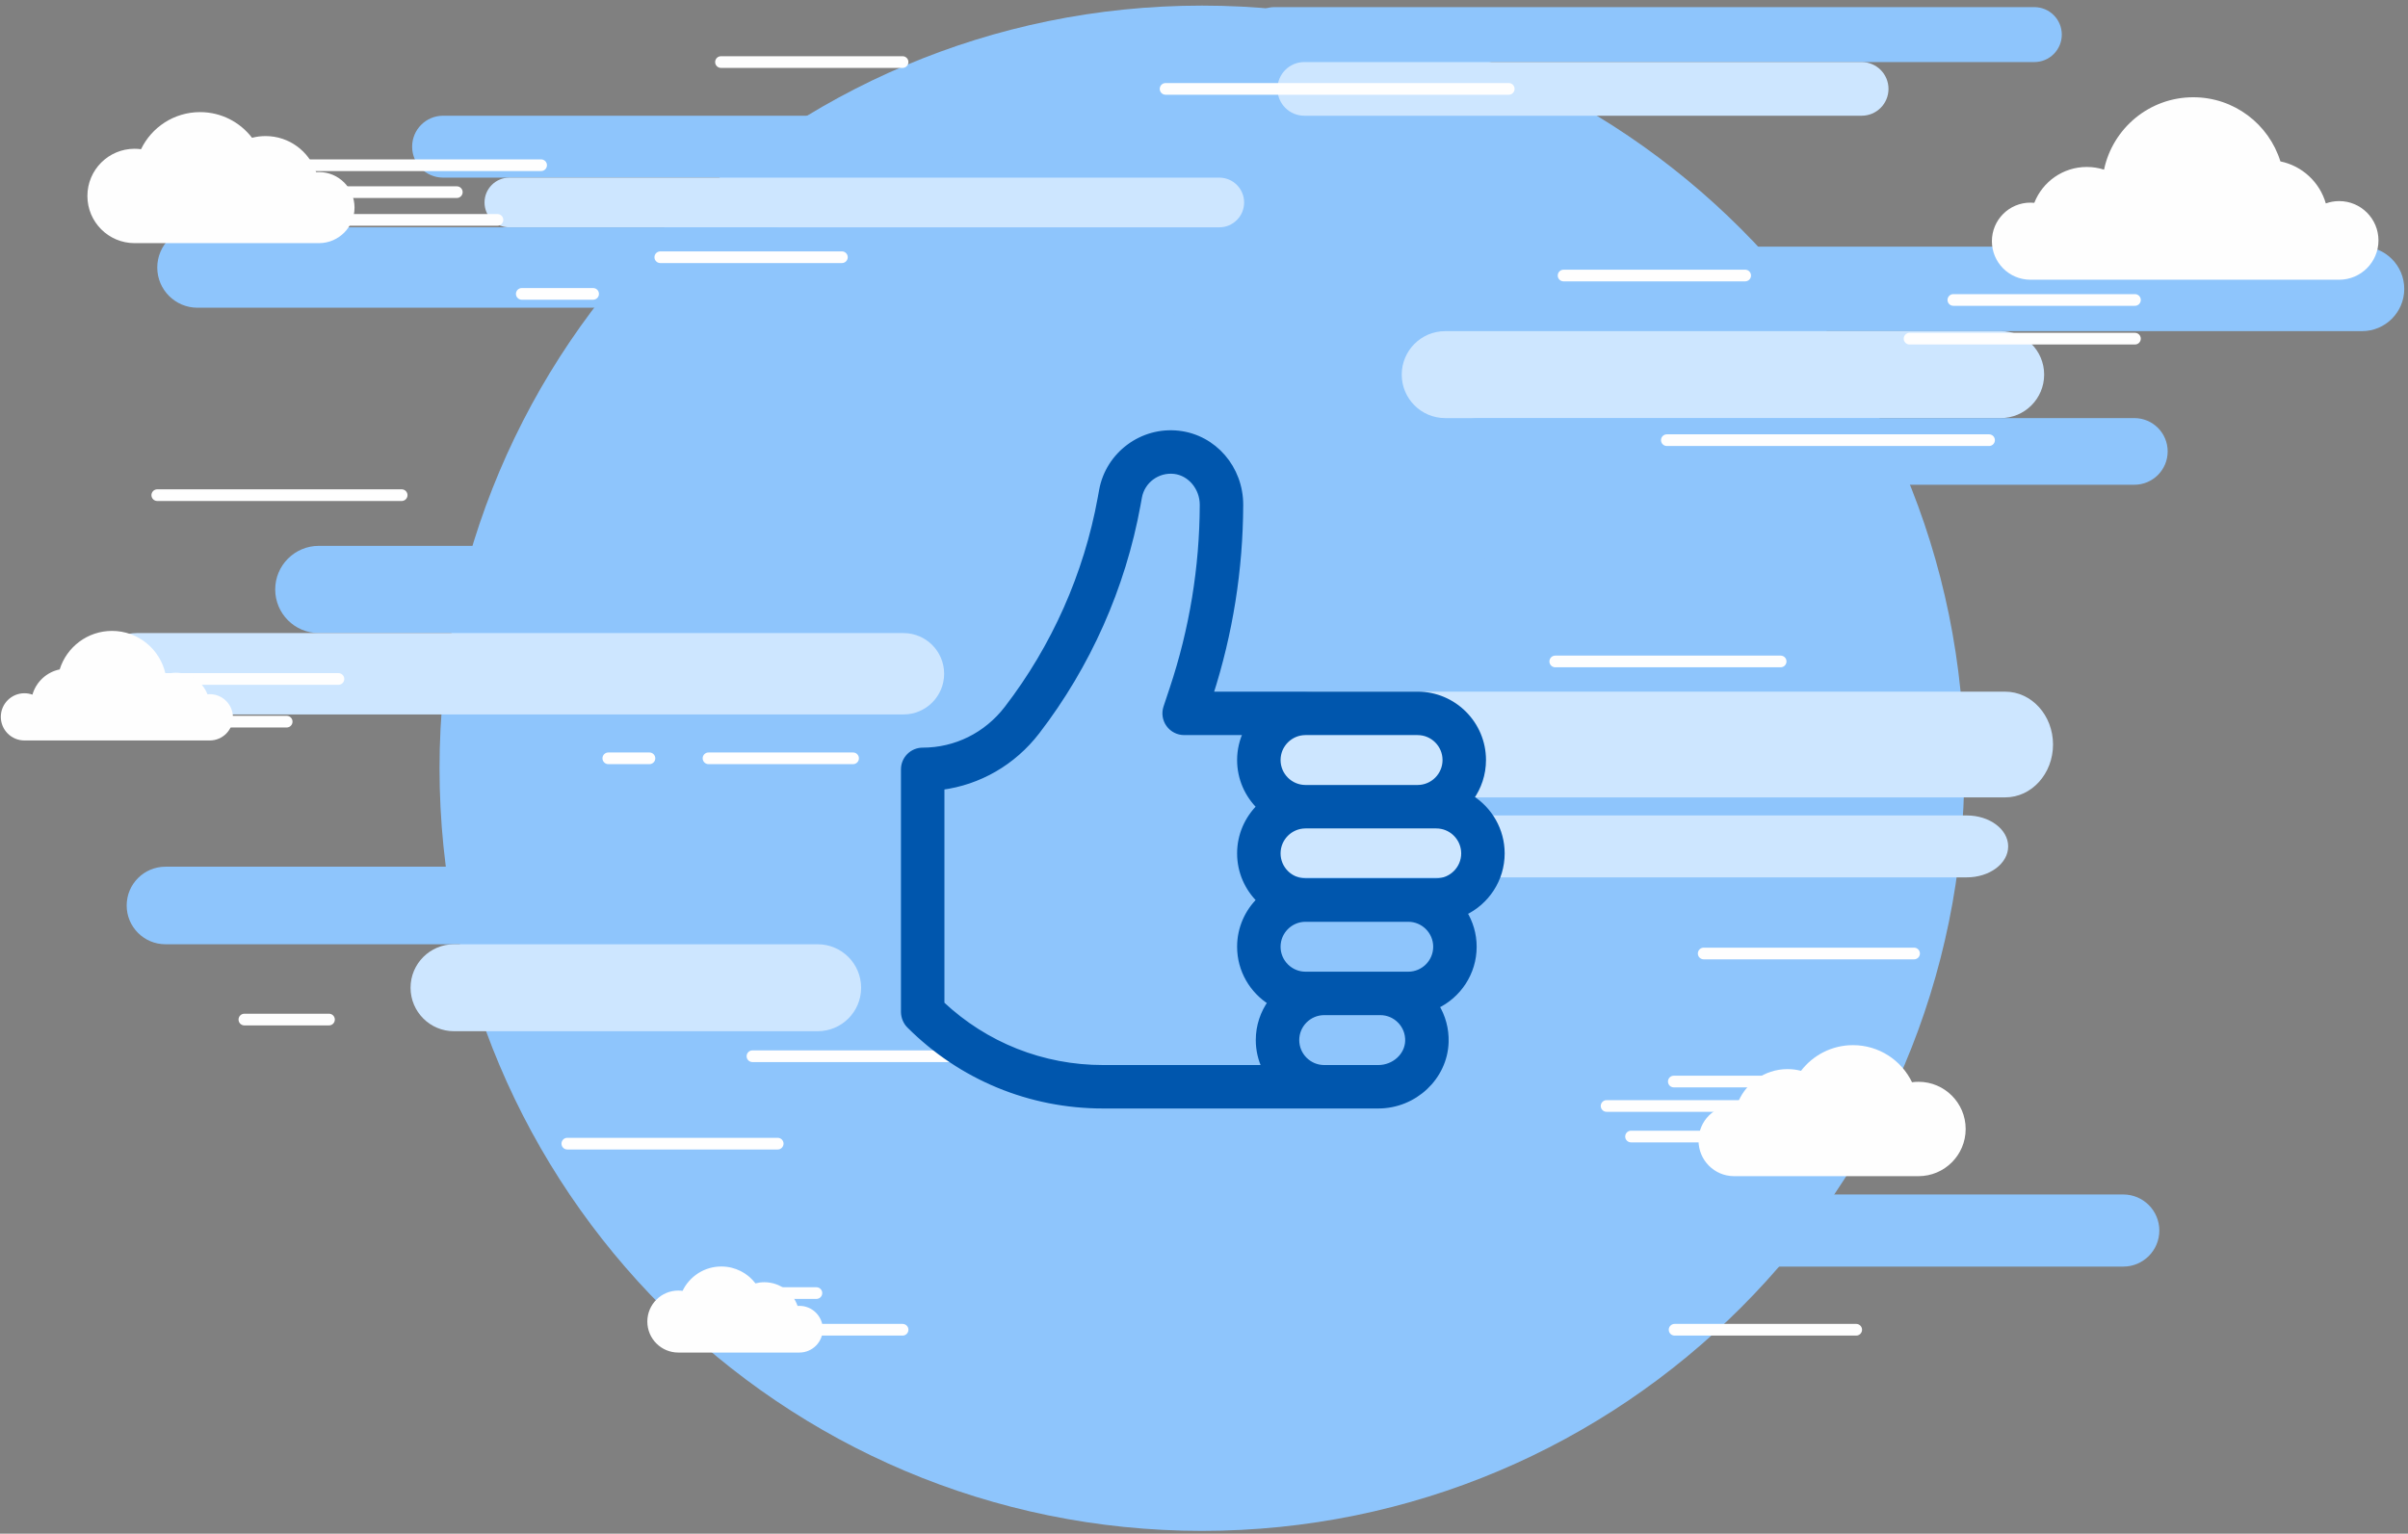 <svg xmlns="http://www.w3.org/2000/svg" width="394" height="251" viewBox="0 0 394 251">
  <rect x="0" y="0" width="394" height="251" fill="#808080" stroke="none"/>
  <g fill="none" fill-rule="evenodd" transform="translate(-.083 .917)">
    <path fill="#8EC5FC" d="M321.499,124.814 C321.499,193.747 265.646,249.628 196.749,249.628 C127.852,249.628 72,193.747 72,124.814 C72,55.881 127.852,0 196.749,0 C265.646,0 321.499,55.881 321.499,124.814"/>
    <g transform="translate(15)">
      <path fill="#CDE6FF" d="M198.777 142.674L306.885 142.674C310.628 142.674 313.663 140.406 313.663 137.608L313.663 137.608C313.663 134.81 310.628 132.542 306.885 132.542L198.777 132.542C195.035 132.542 192 134.81 192 137.608L192 137.608C192 140.406 195.035 142.674 198.777 142.674M313.179 129.583L199.821 129.583C195.502 129.583 192 125.71 192 120.933 192 116.156 195.502 112.283 199.821 112.283L313.179 112.283C317.499 112.283 321.001 116.156 321.001 120.933 321.001 125.71 317.499 129.583 313.179 129.583"/>
      <path fill="#8EC5FC" d="M317.943,9.241 L193.605,9.241 C191.123,9.241 189.111,7.228 189.111,4.745 C189.111,2.262 191.123,0.249 193.605,0.249 L317.943,0.249 C320.425,0.249 322.437,2.262 322.437,4.745 C322.437,7.228 320.425,9.241 317.943,9.241"/>
      <path fill="#CDE6FF" d="M198.488,18.022 L289.694,18.022 C292.117,18.022 294.082,16.056 294.082,13.631 C294.082,11.207 292.117,9.241 289.694,9.241 L198.488,9.241 C196.065,9.241 194.1,11.207 194.1,13.631 C194.1,16.056 196.065,18.022 198.488,18.022"/>
      <path fill="#8EC5FC" d="M57.58,28.154 L136.208,28.154 C139.004,28.154 141.271,25.886 141.271,23.088 C141.271,20.29 139.004,18.022 136.208,18.022 L57.58,18.022 C54.784,18.022 52.517,20.29 52.517,23.088 C52.517,25.886 54.784,28.154 57.58,28.154"/>
      <path fill="#CDE6FF" d="M184.584,36.287 L68.426,36.287 C66.182,36.287 64.362,34.466 64.362,32.22 C64.362,29.974 66.182,28.154 68.426,28.154 L184.584,28.154 C186.828,28.154 188.648,29.974 188.648,32.22 C188.648,34.466 186.828,36.287 184.584,36.287"/>
      <path fill="#8EC5FC" d="M17.391 49.445L111.333 49.445C114.965 49.445 117.909 46.499 117.909 42.866 117.909 39.232 114.965 36.287 111.333 36.287L17.391 36.287C13.76 36.287 10.815 39.232 10.815 42.866 10.815 46.499 13.76 49.445 17.391 49.445M371.558 53.278L182.714 53.278C178.897 53.278 175.802 50.181 175.802 46.362 175.802 42.541 178.897 39.445 182.714 39.445L371.558 39.445C375.376 39.445 378.471 42.541 378.471 46.362 378.471 50.181 375.376 53.278 371.558 53.278"/>
      <path fill="#CDE6FF" d="M221.549,67.509 L312.438,67.509 C316.366,67.509 319.55,64.323 319.55,60.394 C319.55,56.464 316.366,53.278 312.438,53.278 L221.549,53.278 C217.621,53.278 214.437,56.464 214.437,60.394 C214.437,64.323 217.621,67.509 221.549,67.509"/>
      <path fill="#8EC5FC" d="M334.308 78.419L227.001 78.419C223.989 78.419 221.549 75.976 221.549 72.964 221.549 69.951 223.989 67.509 227.001 67.509L334.308 67.509C337.32 67.509 339.76 69.951 339.76 72.964 339.76 75.976 337.32 78.419 334.308 78.419M37.247 102.693L223.198 102.693C227.138 102.693 230.332 99.498 230.332 95.556 230.332 91.614 227.138 88.419 223.198 88.419L37.247 88.419C33.307 88.419 30.113 91.614 30.113 95.556 30.113 99.498 33.307 102.693 37.247 102.693"/>
      <path fill="#CDE6FF" d="M132.909,116.01 L7.471,116.01 C3.795,116.01 0.816,113.029 0.816,109.352 C0.816,105.674 3.795,102.693 7.471,102.693 L132.909,102.693 C136.585,102.693 139.564,105.674 139.564,109.352 C139.564,113.029 136.585,116.01 132.909,116.01"/>
      <path fill="#8EC5FC" d="M332.497 206.376L247.01 206.376C243.753 206.376 241.112 203.733 241.112 200.474 241.112 197.215 243.753 194.573 247.01 194.573L332.497 194.573C335.755 194.573 338.396 197.215 338.396 200.474 338.396 203.733 335.755 206.376 332.497 206.376M12.154 153.623L122.944 153.623C126.448 153.623 129.288 150.782 129.288 147.276 129.288 143.77 126.448 140.928 122.944 140.928L12.154 140.928C8.65 140.928 5.809 143.77 5.809 147.276 5.809 150.782 8.65 153.623 12.154 153.623"/>
      <path fill="#CDE6FF" d="M59.371,167.855 L118.869,167.855 C122.797,167.855 125.981,164.67 125.981,160.739 C125.981,156.809 122.797,153.623 118.869,153.623 L59.371,153.623 C55.443,153.623 52.258,156.809 52.258,160.739 C52.258,164.67 55.443,167.855 59.371,167.855"/>
      <path fill="#FEFEFE" d="M73.619 27.08L30.113 27.08C29.586 27.08 29.158 26.652 29.158 26.124 29.158 25.596 29.586 25.168 30.113 25.168L73.619 25.168C74.147 25.168 74.575 25.596 74.575 26.124 74.575 26.652 74.147 27.08 73.619 27.08M59.827 31.486L30.113 31.486C29.586 31.486 29.158 31.058 29.158 30.53 29.158 30.002 29.586 29.574 30.113 29.574L59.827 29.574C60.354 29.574 60.782 30.002 60.782 30.53 60.782 31.058 60.354 31.486 59.827 31.486M31.991 118.145L8.339 118.145C7.811 118.145 7.383 117.717 7.383 117.189 7.383 116.661 7.811 116.233 8.339 116.233L31.991 116.233C32.518 116.233 32.946 116.661 32.946 117.189 32.946 117.717 32.518 118.145 31.991 118.145M124.663 124.145L101.011 124.145C100.483 124.145 100.056 123.717 100.056 123.189 100.056 122.661 100.483 122.233 101.011 122.233L124.663 122.233C125.19 122.233 125.618 122.661 125.618 123.189 125.618 123.717 125.19 124.145 124.663 124.145M91.344 124.145L84.617 124.145C84.089 124.145 83.661 123.717 83.661 123.189 83.661 122.661 84.089 122.233 84.617 122.233L91.344 122.233C91.872 122.233 92.3 122.661 92.3 123.189 92.3 123.717 91.872 124.145 91.344 124.145M40.458 111.158L8.339 111.158C7.811 111.158 7.383 110.73 7.383 110.202 7.383 109.674 7.811 109.246 8.339 109.246L40.458 109.246C40.985 109.246 41.413 109.674 41.413 110.202 41.413 110.73 40.985 111.158 40.458 111.158M334.406 49.132L304.693 49.132C304.165 49.132 303.738 48.704 303.738 48.176 303.738 47.648 304.165 47.22 304.693 47.22L334.406 47.22C334.934 47.22 335.362 47.648 335.362 48.176 335.362 48.704 334.934 49.132 334.406 49.132M270.631 45.132L240.917 45.132C240.39 45.132 239.962 44.704 239.962 44.176 239.962 43.648 240.39 43.22 240.917 43.22L270.631 43.22C271.158 43.22 271.586 43.648 271.586 44.176 271.586 44.704 271.158 45.132 270.631 45.132M231.945 14.587L175.797 14.587C175.269 14.587 174.842 14.159 174.842 13.631 174.842 13.103 175.269 12.675 175.797 12.675L231.945 12.675C232.473 12.675 232.901 13.103 232.901 13.631 232.901 14.159 232.473 14.587 231.945 14.587M122.837 42.137L93.124 42.137C92.596 42.137 92.168 41.709 92.168 41.181 92.168 40.653 92.596 40.225 93.124 40.225L122.837 40.225C123.365 40.225 123.792 40.653 123.792 41.181 123.792 41.709 123.365 42.137 122.837 42.137M82.128 48.137L70.459 48.137C69.931 48.137 69.503 47.709 69.503 47.181 69.503 46.653 69.931 46.225 70.459 46.225L82.128 46.225C82.656 46.225 83.084 46.653 83.084 47.181 83.084 47.709 82.656 48.137 82.128 48.137M50.805 81.077L10.816 81.077C10.288 81.077 9.86 80.649 9.86 80.121 9.86 79.593 10.288 79.165 10.816 79.165L50.805 79.165C51.333 79.165 51.761 79.593 51.761 80.121 51.761 80.649 51.333 81.077 50.805 81.077M310.534 72.077L257.817 72.077C257.289 72.077 256.861 71.649 256.861 71.121 256.861 70.593 257.289 70.165 257.817 70.165L310.534 70.165C311.062 70.165 311.49 70.593 311.49 71.121 311.49 71.649 311.062 72.077 310.534 72.077M281.669 186.046L251.956 186.046C251.428 186.046 251 185.618 251 185.09 251 184.562 251.428 184.134 251.956 184.134L281.669 184.134C282.197 184.134 282.624 184.562 282.624 185.09 282.624 185.618 282.197 186.046 281.669 186.046M132.765 10.197L103.052 10.197C102.524 10.197 102.096 9.769 102.096 9.241 102.096 8.713 102.524 8.285 103.052 8.285L132.765 8.285C133.293 8.285 133.721 8.713 133.721 9.241 133.721 9.769 133.293 10.197 132.765 10.197M132.765 217.667L103.052 217.667C102.524 217.667 102.096 217.239 102.096 216.711 102.096 216.183 102.524 215.755 103.052 215.755L132.765 215.755C133.293 215.755 133.721 216.183 133.721 216.711 133.721 217.239 133.293 217.667 132.765 217.667M288.798 217.667L259.085 217.667C258.557 217.667 258.129 217.239 258.129 216.711 258.129 216.183 258.557 215.755 259.085 215.755L288.798 215.755C289.326 215.755 289.754 216.183 289.754 216.711 289.754 217.239 289.326 217.667 288.798 217.667M118.664 211.667L106.19 211.667C105.662 211.667 105.234 211.239 105.234 210.711 105.234 210.183 105.662 209.755 106.19 209.755L118.664 209.755C119.192 209.755 119.619 210.183 119.619 210.711 119.619 211.239 119.192 211.667 118.664 211.667M282.379 181.046L247.956 181.046C247.428 181.046 247 180.618 247 180.09 247 179.562 247.428 179.134 247.956 179.134L282.379 179.134C282.907 179.134 283.335 179.562 283.335 180.09 283.335 180.618 282.907 181.046 282.379 181.046M112.331 187.211L77.908 187.211C77.38 187.211 76.953 186.783 76.953 186.255 76.953 185.727 77.38 185.299 77.908 185.299L112.331 185.299C112.859 185.299 113.287 185.727 113.287 186.255 113.287 186.783 112.859 187.211 112.331 187.211M142.625 172.903L108.202 172.903C107.674 172.903 107.246 172.475 107.246 171.947 107.246 171.419 107.674 170.991 108.202 170.991L142.625 170.991C143.153 170.991 143.581 171.419 143.581 171.947 143.581 172.475 143.153 172.903 142.625 172.903M38.912 166.903L25.069 166.903C24.541 166.903 24.113 166.475 24.113 165.947 24.113 165.419 24.541 164.991 25.069 164.991L38.912 164.991C39.44 164.991 39.868 165.419 39.868 165.947 39.868 166.475 39.44 166.903 38.912 166.903M298.267 156.09L263.844 156.09C263.317 156.09 262.889 155.662 262.889 155.134 262.889 154.605 263.317 154.178 263.844 154.178L298.267 154.178C298.795 154.178 299.223 154.605 299.223 155.134 299.223 155.662 298.795 156.09 298.267 156.09M282.199 177.046L258.956 177.046C258.428 177.046 258 176.618 258 176.09 258 175.562 258.428 175.134 258.956 175.134L282.199 175.134C282.727 175.134 283.155 175.562 283.155 176.09 283.155 176.618 282.727 177.046 282.199 177.046M334.406 55.465L297.527 55.465C296.999 55.465 296.571 55.037 296.571 54.509 296.571 53.981 296.999 53.553 297.527 53.553L334.406 53.553C334.934 53.553 335.362 53.981 335.362 54.509 335.362 55.037 334.934 55.465 334.406 55.465M276.436 108.293L239.556 108.293C239.028 108.293 238.601 107.865 238.601 107.337 238.601 106.809 239.028 106.381 239.556 106.381L276.436 106.381C276.964 106.381 277.392 106.809 277.392 107.337 277.392 107.865 276.964 108.293 276.436 108.293M66.478 36.025L30.113 36.025C29.586 36.025 29.158 35.597 29.158 35.069 29.158 34.541 29.586 34.113 30.113 34.113L66.478 34.113C67.005 34.113 67.433 34.541 67.433 35.069 67.433 35.597 67.005 36.025 66.478 36.025"/>
    </g>
    <g fill="#FEFEFE" transform="translate(0 15)">
      <path d="M58.091 18.059C58.091 14.847 55.488 12.243 52.278 12.243 52.121 12.243 51.967 12.251 51.813 12.263 50.631 8.825 47.372 6.353 43.534 6.353 42.77 6.353 42.029 6.451 41.323 6.635 39.364 4.081 36.284 2.432 32.818 2.432 28.565 2.432 24.89 4.912 23.16 8.505 22.814 8.457 22.461 8.431 22.102 8.431 17.839 8.431 14.384 11.888 14.384 16.153 14.384 20.418 17.839 23.875 22.102 23.875L52.316 23.875 52.316 23.874C55.509 23.853 58.091 21.258 58.091 18.059M134.707 201.623C134.707 199.513 132.998 197.803 130.889 197.803 130.786 197.803 130.685 197.808 130.584 197.816 129.807 195.557 127.667 193.934 125.146 193.934 124.644 193.934 124.158 193.999 123.694 194.12 122.407 192.442 120.384 191.359 118.108 191.359 115.314 191.359 112.901 192.988 111.764 195.347 111.537 195.316 111.305 195.299 111.069 195.299 108.27 195.299 106 197.57 106 200.371 106 203.172 108.27 205.443 111.069 205.443L130.914 205.443 130.914 205.442C133.011 205.428 134.707 203.724 134.707 201.623M278 170.76C278 167.548 280.603 164.944 283.813 164.944 283.97 164.944 284.124 164.952 284.277 164.964 285.46 161.526 288.719 159.054 292.557 159.054 293.321 159.054 294.061 159.152 294.768 159.336 296.726 156.782 299.806 155.134 303.273 155.134 307.526 155.134 311.2 157.613 312.932 161.206 313.277 161.158 313.63 161.132 313.989 161.132 318.251 161.132 321.707 164.589 321.707 168.854 321.707 173.119 318.251 176.576 313.989 176.576L283.775 176.576 283.775 176.575C280.582 176.554 278 173.959 278 170.76M382.82 16.994C382.053 16.994 381.318 17.129 380.636 17.376 379.64 13.907 376.779 11.227 373.206 10.498 371.319 4.416 365.65-1.98951966e-13 358.951-1.98951966e-13 351.766-1.98951966e-13 345.768 5.081 344.348 11.848 343.459 11.563 342.512 11.408 341.528 11.408 337.619 11.408 334.28 13.842 332.938 17.278 332.73 17.257 332.519 17.246 332.305 17.246 328.823 17.246 326 20.071 326 23.555 326 27.039 328.823 29.863 332.305 29.863L382.82 29.863C386.372 29.863 389.251 26.983 389.251 23.429 389.251 19.875 386.372 16.994 382.82 16.994M4.078 97.541C4.539 97.541 4.98 97.622 5.39 97.77 5.988 95.687 7.706 94.078 9.851 93.64 10.984 89.989 14.388 87.337 18.41 87.337 22.725 87.337 26.326 90.388 27.179 94.451 27.713 94.28 28.281 94.186 28.872 94.186 31.219 94.186 33.224 95.649 34.03 97.711 34.155 97.699 34.281 97.692 34.41 97.692 36.5 97.692 38.195 99.388 38.195 101.48 38.195 103.572 36.5 105.268 34.41 105.268L4.078 105.268C1.946 105.268.217 103.538.217 101.405.217 99.271 1.946 97.541 4.078 97.541"/>
    </g>
    <path fill="#0056AD" fill-rule="nonzero" stroke="#0056AD" d="M245.779,138.75 C245.779,134.984 243.788,131.585 240.729,129.673 C241.981,127.923 242.723,125.784 242.723,123.472 C242.723,117.575 237.926,112.777 232.028,112.777 L198.067,112.777 C201.304,102.733 202.964,92.294 203,81.731 C203.021,75.74 198.69,70.729 192.927,70.074 C186.989,69.395 181.485,73.47 180.417,79.348 L180.187,80.611 C177.917,93.099 172.624,105.015 164.884,115.071 C161.522,119.438 156.481,121.944 151.056,121.944 C149.368,121.944 148,123.312 148,125 L148,164.722 C148.016,165.518 148.329,166.317 148.895,166.883 C157.354,175.341 168.601,180 180.564,180 L225.597,180 C231.497,180 236.436,175.349 236.608,169.633 C236.672,167.506 236.114,165.466 235.025,163.705 C238.664,161.997 241.196,158.308 241.196,154.029 C241.196,151.975 240.605,150.063 239.598,148.433 C243.242,146.726 245.779,143.032 245.779,138.75 Z M213.695,118.888 L232.028,118.888 C234.555,118.888 236.612,120.944 236.612,123.472 C236.612,125.999 234.555,128.055 232.028,128.055 L213.695,128.055 C211.169,128.055 209.112,125.999 209.112,123.472 C209.112,120.944 211.169,118.888 213.695,118.888 Z M207.102,173.889 L180.564,173.889 C170.647,173.889 161.305,170.172 154.111,163.414 L154.111,127.857 C160.26,127.058 165.835,123.854 169.728,118.798 C178.058,107.974 183.755,95.145 186.201,81.701 L186.431,80.438 C186.924,77.716 189.468,75.834 192.237,76.145 C194.857,76.443 196.899,78.887 196.89,81.709 C196.855,91.964 195.192,102.095 191.95,111.821 L190.936,114.865 C190.625,115.796 190.782,116.822 191.356,117.617 C191.931,118.413 192.851,118.888 193.834,118.888 L204.047,118.888 C203.383,120.279 203,121.83 203,123.472 C203,126.463 204.239,129.167 206.225,131.111 C204.239,133.054 203,135.759 203,138.75 C203,141.74 204.239,144.445 206.225,146.389 C204.239,148.332 203,151.037 203,154.028 C203,157.854 205.027,161.209 208.058,163.099 C206.803,164.852 206.056,166.991 206.056,169.305 C206.056,170.947 206.439,172.498 207.102,173.889 Z M225.596,173.889 L216.751,173.889 C214.224,173.889 212.167,171.833 212.167,169.305 C212.167,166.778 214.224,164.722 216.751,164.722 L225.917,164.722 C227.168,164.722 228.336,165.216 229.206,166.114 C230.078,167.011 230.536,168.196 230.498,169.45 C230.425,171.898 228.226,173.889 225.596,173.889 Z M230.501,158.611 L213.695,158.611 C211.169,158.611 209.112,156.555 209.112,154.028 C209.112,151.5 211.169,149.444 213.695,149.444 L230.501,149.444 C233.027,149.444 235.084,151.5 235.084,154.028 C235.084,156.555 233.027,158.611 230.501,158.611 Z M235.084,143.333 L213.695,143.333 C211.169,143.333 209.112,141.277 209.112,138.75 C209.112,136.222 211.169,134.166 213.695,134.166 L235.084,134.166 C235.394,134.166 235.705,134.197 236.004,134.258 C238.126,134.689 239.667,136.578 239.667,138.75 C239.667,141.277 237.61,143.333 235.084,143.333 Z"/>
  </g>
</svg>

